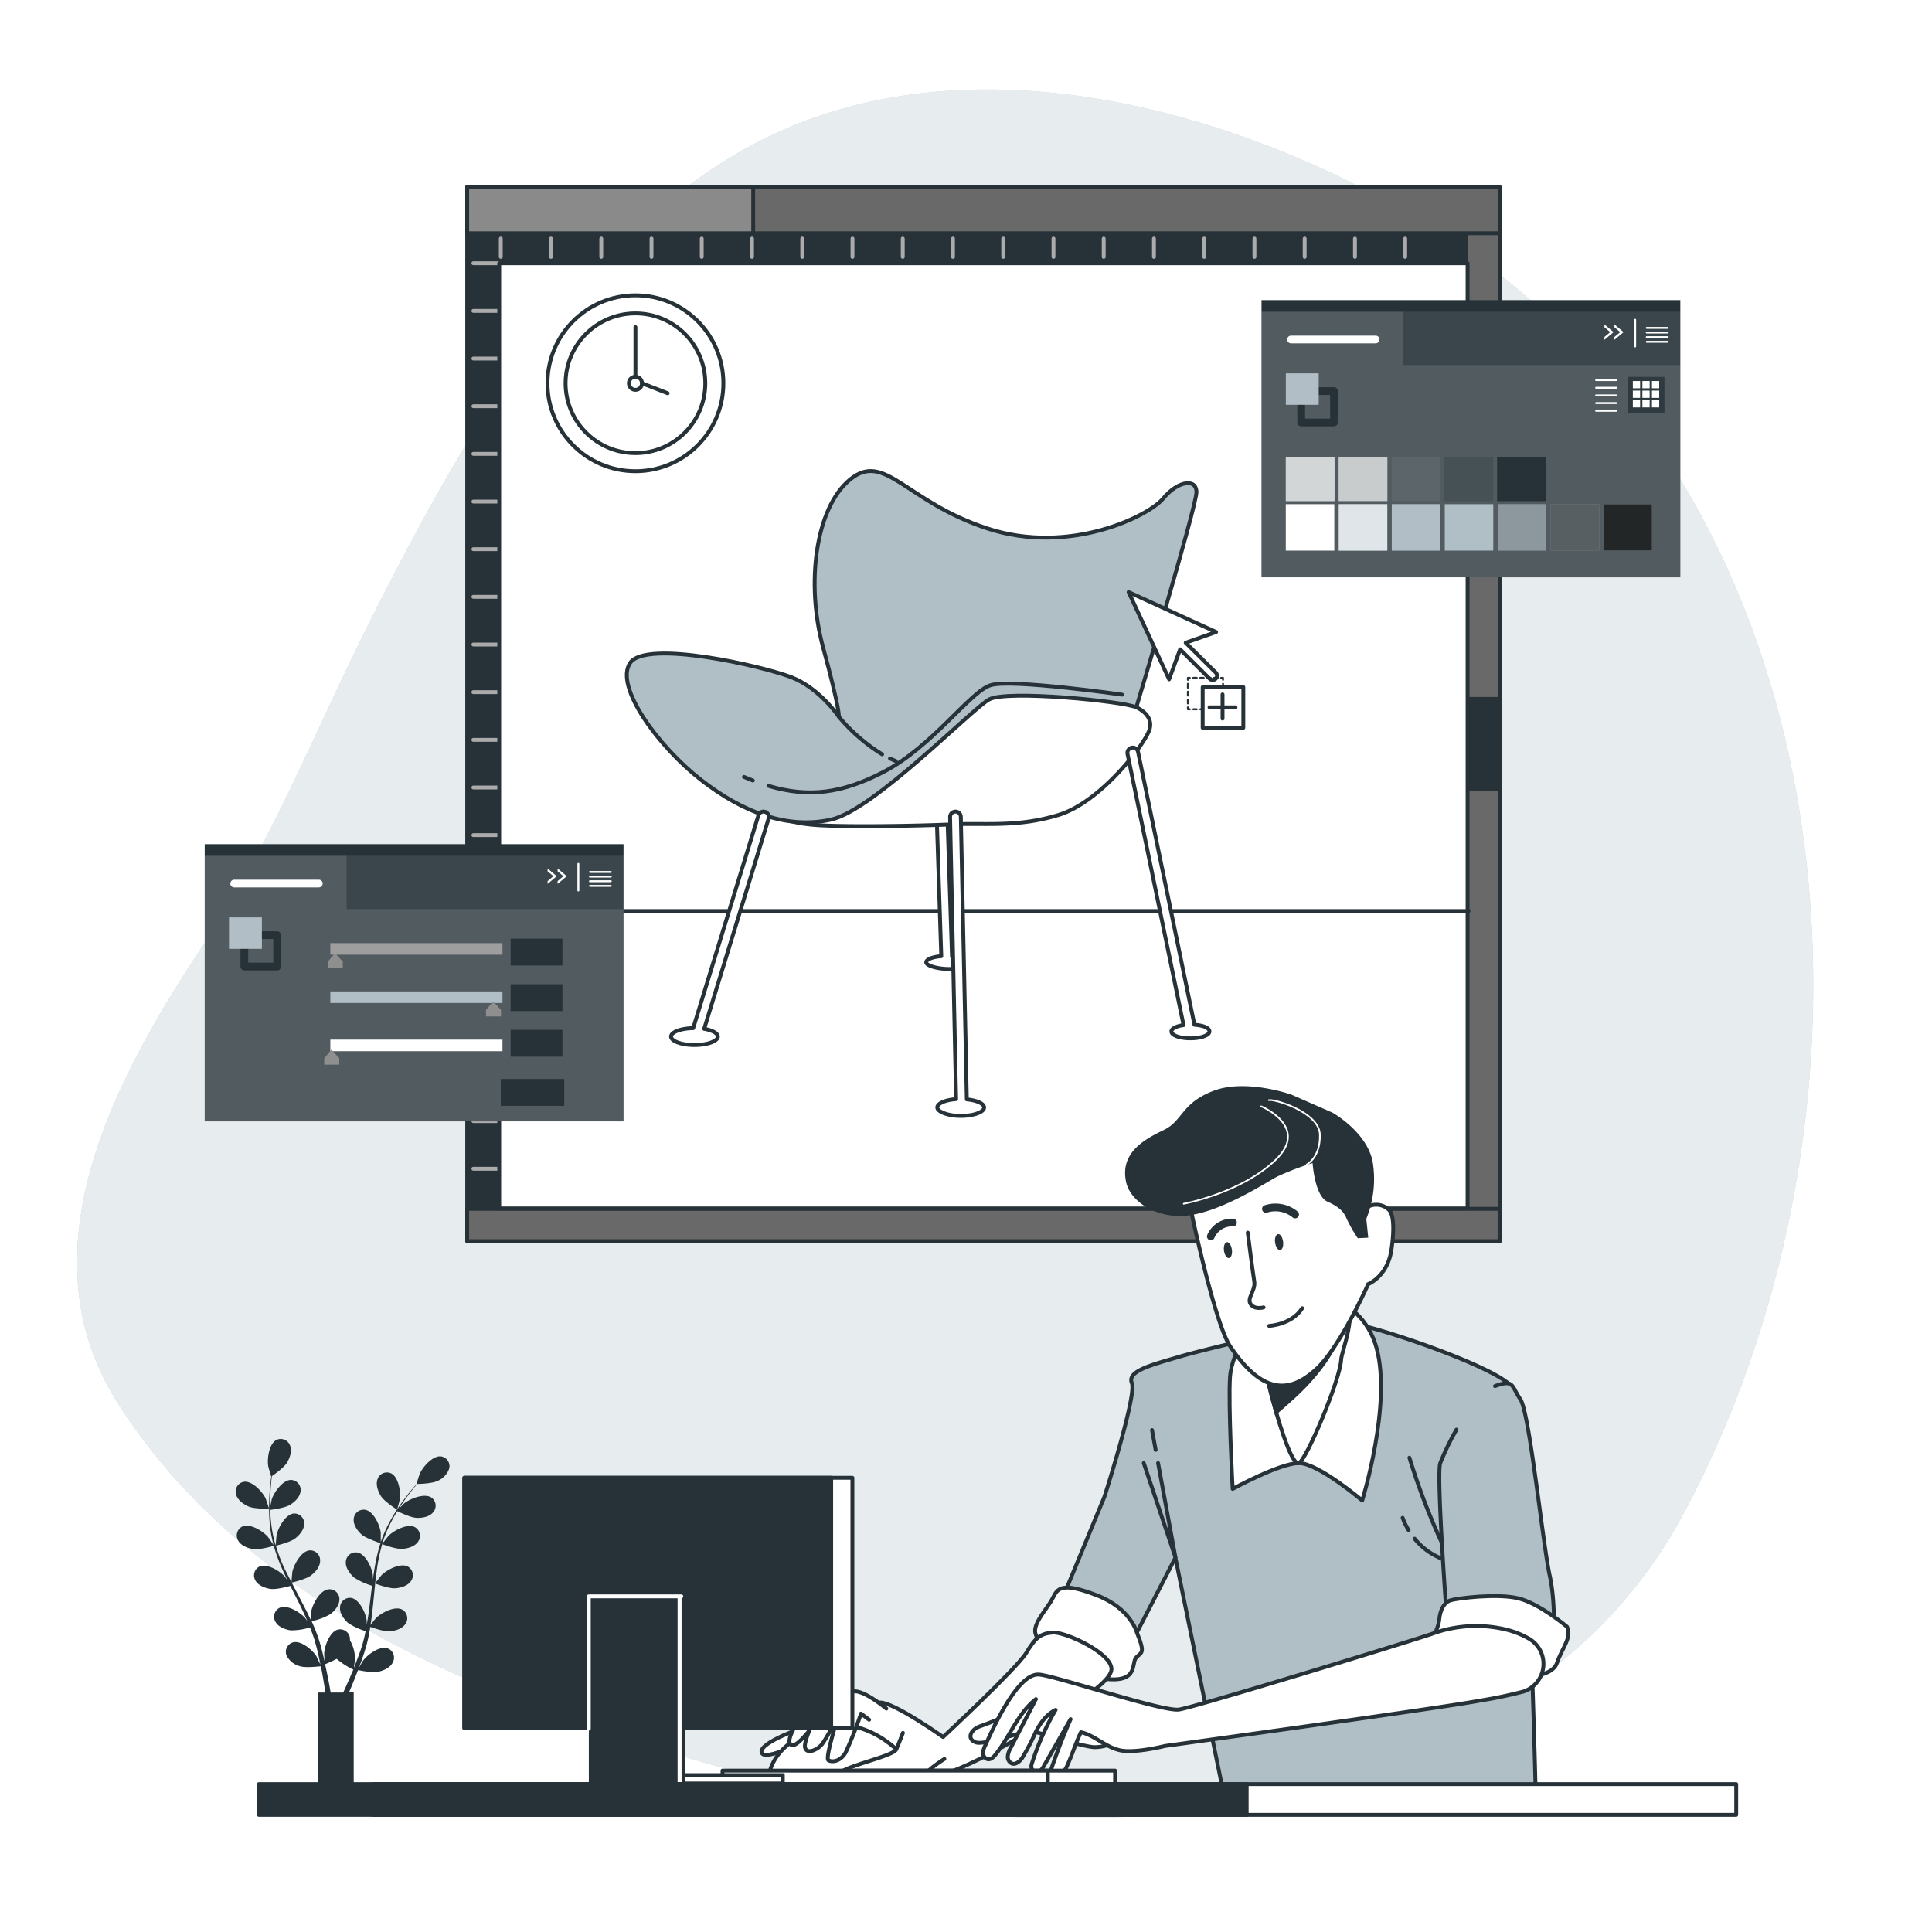 <svg class="animated" id="freepik_stories-add-color" xmlns="http://www.w3.org/2000/svg" xmlns:xlink="http://www.w3.org/1999/xlink" viewBox="0 0 500 500" version="1.1" xmlns:svgjs="http://svgjs.com/svgjs"><style>svg#freepik_stories-add-color:not(.animated) .animable {opacity: 0;}svg#freepik_stories-add-color.animated #freepik--background-simple--inject-158 {animation: 1s 1 forwards cubic-bezier(.36,-0.01,.5,1.38) zoomOut;animation-delay: 0s;}svg#freepik_stories-add-color.animated #freepik--Artboard--inject-158 {animation: 1s 1 forwards cubic-bezier(.36,-0.01,.5,1.38) fadeIn,6s Infinite  linear heartbeat;animation-delay: 0s,1s;}svg#freepik_stories-add-color.animated #freepik--tools-2--inject-158 {animation: 1s 1 forwards cubic-bezier(.36,-0.01,.5,1.38) fadeIn,1.5s Infinite  linear wind;animation-delay: 0s,1s;}svg#freepik_stories-add-color.animated #freepik--tools-1--inject-158 {animation: 1s 1 forwards cubic-bezier(.36,-0.01,.5,1.38) zoomOut,1.5s Infinite  linear wind;animation-delay: 0s,1s;}svg#freepik_stories-add-color.animated #freepik--Character--inject-158 {animation: 1s 1 forwards cubic-bezier(.36,-0.01,.5,1.38) slideRight,3s Infinite  linear floating;animation-delay: 0s,1s;}svg#freepik_stories-add-color.animated #freepik--Plant--inject-158 {animation: 1s 1 forwards cubic-bezier(.36,-0.01,.5,1.38) fadeIn;animation-delay: 0s;}svg#freepik_stories-add-color.animated #freepik--Device--inject-158 {animation: 1s 1 forwards cubic-bezier(.36,-0.01,.5,1.38) zoomOut,3s Infinite  linear floating;animation-delay: 0s,1s;}svg#freepik_stories-add-color.animated #freepik--Table--inject-158 {animation: 1s 1 forwards cubic-bezier(.36,-0.01,.5,1.38) slideLeft,3s Infinite  linear floating;animation-delay: 0s,1s;}            @keyframes zoomOut {                0% {                    opacity: 0;                    transform: scale(1.5);                }                100% {                    opacity: 1;                    transform: scale(1);                }            }                    @keyframes fadeIn {                0% {                    opacity: 0;                }                100% {                    opacity: 1;                }            }                    @keyframes heartbeat {                0% {                    transform: scale(1);                }                10% {                    transform: scale(1.1);                }                30% {                    transform: scale(1);                }                40% {                    transform: scale(1);                }                50% {                    transform: scale(1.1);                }                60% {                    transform: scale(1);                }                100% {                    transform: scale(1);                }            }                    @keyframes wind {                0% {                    transform: rotate( 0deg );                }                25% {                    transform: rotate( 1deg );                }                75% {                    transform: rotate( -1deg );                }            }                    @keyframes slideRight {                0% {                    opacity: 0;                    transform: translateX(30px);                }                100% {                    opacity: 1;                    transform: translateX(0);                }            }                    @keyframes floating {                0% {                    opacity: 1;                    transform: translateY(0px);                }                50% {                    transform: translateY(-10px);                }                100% {                    opacity: 1;                    transform: translateY(0px);                }            }                    @keyframes slideLeft {                0% {                    opacity: 0;                    transform: translateX(-30px);                }                100% {                    opacity: 1;                    transform: translateX(0);                }            }        </style><g id="freepik--background-simple--inject-158" class="animable" style="transform-origin: 244.603px 246.88px;"><path d="M397.7,434.79a124.26,124.26,0,0,0,38.24-43.52c57.16-107.09,44.25-265-65.83-332.73C319.23,27.24,246,7.43,191,39.57c-44.6,26.08-71.94,75.17-94.56,119.83C82.23,187.49,70.52,217.72,53,244,30.28,278.08,5.27,323.6,30.52,363.2c34.41,53.94,99.4,78.57,158.33,94.79,63.94,17.59,135.84,20.08,194.9-14.23Q390.92,439.59,397.7,434.79Z" style="fill: #B0BEC5; transform-origin: 244.603px 246.88px;" id="el3dylrzct6y7" class="animable"></path><g id="elysgaycjf7ha"><path d="M397.7,434.79a124.26,124.26,0,0,0,38.24-43.52c57.16-107.09,44.25-265-65.83-332.73C319.23,27.24,246,7.43,191,39.57c-44.6,26.08-71.94,75.17-94.56,119.83C82.23,187.49,70.52,217.72,53,244,30.28,278.08,5.27,323.6,30.52,363.2c34.41,53.94,99.4,78.57,158.33,94.79,63.94,17.59,135.84,20.08,194.9-14.23Q390.92,439.59,397.7,434.79Z" style="fill: rgb(255, 255, 255); opacity: 0.7; transform-origin: 244.603px 246.88px;" class="animable" id="elnc50dnn3iyp"></path></g></g><g id="freepik--Artboard--inject-158" class="animable" style="transform-origin: 254.505px 184.8px;"><rect x="120.91" y="48.39" width="267.18" height="272.82" style="fill: rgb(38, 50, 56); stroke: rgb(38, 50, 56); stroke-linecap: round; stroke-linejoin: round; transform-origin: 254.5px 184.8px;" id="ellkgw2usn0l8" class="animable"></rect><line x1="129.2" y1="68.12" x2="122.51" y2="68.12" style="fill: none; stroke: rgb(171, 171, 171); stroke-linecap: round; stroke-linejoin: round; transform-origin: 125.855px 68.12px;" id="el5czijt3ndu2" class="animable"></line><line x1="129.2" y1="80.46" x2="122.51" y2="80.46" style="fill: none; stroke: rgb(171, 171, 171); stroke-linecap: round; stroke-linejoin: round; transform-origin: 125.855px 80.46px;" id="elcden8u48tdo" class="animable"></line><line x1="129.2" y1="92.79" x2="122.51" y2="92.79" style="fill: none; stroke: rgb(171, 171, 171); stroke-linecap: round; stroke-linejoin: round; transform-origin: 125.855px 92.79px;" id="elkwsd72fvnno" class="animable"></line><line x1="129.2" y1="105.13" x2="122.51" y2="105.13" style="fill: none; stroke: rgb(171, 171, 171); stroke-linecap: round; stroke-linejoin: round; transform-origin: 125.855px 105.13px;" id="eltdwz3t5ok7e" class="animable"></line><line x1="129.2" y1="117.46" x2="122.51" y2="117.46" style="fill: none; stroke: rgb(171, 171, 171); stroke-linecap: round; stroke-linejoin: round; transform-origin: 125.855px 117.46px;" id="el2b1r9dp8a9s" class="animable"></line><line x1="129.2" y1="129.8" x2="122.51" y2="129.8" style="fill: none; stroke: rgb(171, 171, 171); stroke-linecap: round; stroke-linejoin: round; transform-origin: 125.855px 129.8px;" id="elgxgy84306i" class="animable"></line><line x1="129.2" y1="142.13" x2="122.51" y2="142.13" style="fill: none; stroke: rgb(171, 171, 171); stroke-linecap: round; stroke-linejoin: round; transform-origin: 125.855px 142.13px;" id="el4n107fm3nh2" class="animable"></line><line x1="129.2" y1="154.46" x2="122.51" y2="154.46" style="fill: none; stroke: rgb(171, 171, 171); stroke-linecap: round; stroke-linejoin: round; transform-origin: 125.855px 154.46px;" id="elmu02c7ps5r" class="animable"></line><line x1="129.2" y1="166.8" x2="122.51" y2="166.8" style="fill: none; stroke: rgb(171, 171, 171); stroke-linecap: round; stroke-linejoin: round; transform-origin: 125.855px 166.8px;" id="elvwwo9kwi78k" class="animable"></line><line x1="129.2" y1="179.13" x2="122.51" y2="179.13" style="fill: none; stroke: rgb(171, 171, 171); stroke-linecap: round; stroke-linejoin: round; transform-origin: 125.855px 179.13px;" id="ele6r37juf9ns" class="animable"></line><line x1="129.2" y1="191.47" x2="122.51" y2="191.47" style="fill: none; stroke: rgb(171, 171, 171); stroke-linecap: round; stroke-linejoin: round; transform-origin: 125.855px 191.47px;" id="elajbimf84v0f" class="animable"></line><line x1="129.2" y1="203.8" x2="122.51" y2="203.8" style="fill: none; stroke: rgb(171, 171, 171); stroke-linecap: round; stroke-linejoin: round; transform-origin: 125.855px 203.8px;" id="elsj4jyinhhrn" class="animable"></line><line x1="129.2" y1="216.13" x2="122.51" y2="216.13" style="fill: none; stroke: rgb(171, 171, 171); stroke-linecap: round; stroke-linejoin: round; transform-origin: 125.855px 216.13px;" id="elkp1qo8lfcth" class="animable"></line><line x1="129.2" y1="228.47" x2="122.51" y2="228.47" style="fill: none; stroke: rgb(171, 171, 171); stroke-linecap: round; stroke-linejoin: round; transform-origin: 125.855px 228.47px;" id="el0253sttukdkr" class="animable"></line><line x1="129.2" y1="240.8" x2="122.51" y2="240.8" style="fill: none; stroke: rgb(171, 171, 171); stroke-linecap: round; stroke-linejoin: round; transform-origin: 125.855px 240.8px;" id="elu91gqgopvmg" class="animable"></line><line x1="129.2" y1="253.14" x2="122.51" y2="253.14" style="fill: none; stroke: rgb(171, 171, 171); stroke-linecap: round; stroke-linejoin: round; transform-origin: 125.855px 253.14px;" id="elyyb658ex13" class="animable"></line><line x1="129.2" y1="265.47" x2="122.51" y2="265.47" style="fill: none; stroke: rgb(171, 171, 171); stroke-linecap: round; stroke-linejoin: round; transform-origin: 125.855px 265.47px;" id="elgc44c2i52w" class="animable"></line><line x1="129.2" y1="277.81" x2="122.51" y2="277.81" style="fill: none; stroke: rgb(171, 171, 171); stroke-linecap: round; stroke-linejoin: round; transform-origin: 125.855px 277.81px;" id="ele9r5cntd44a" class="animable"></line><line x1="129.2" y1="290.14" x2="122.51" y2="290.14" style="fill: none; stroke: rgb(171, 171, 171); stroke-linecap: round; stroke-linejoin: round; transform-origin: 125.855px 290.14px;" id="elaefizi1o3y" class="animable"></line><line x1="129.2" y1="302.47" x2="122.51" y2="302.47" style="fill: none; stroke: rgb(171, 171, 171); stroke-linecap: round; stroke-linejoin: round; transform-origin: 125.855px 302.47px;" id="el6sfewrgierm" class="animable"></line><line x1="129.6" y1="66.48" x2="129.6" y2="61.75" style="fill: none; stroke: rgb(171, 171, 171); stroke-linecap: round; stroke-linejoin: round; transform-origin: 129.6px 64.115px;" id="ellxaepba4noo" class="animable"></line><line x1="142.6" y1="66.48" x2="142.6" y2="61.75" style="fill: none; stroke: rgb(171, 171, 171); stroke-linecap: round; stroke-linejoin: round; transform-origin: 142.6px 64.115px;" id="eljplw32emygk" class="animable"></line><line x1="155.61" y1="66.48" x2="155.61" y2="61.75" style="fill: none; stroke: rgb(171, 171, 171); stroke-linecap: round; stroke-linejoin: round; transform-origin: 155.61px 64.115px;" id="eloyvy24nj9t" class="animable"></line><line x1="168.61" y1="66.48" x2="168.61" y2="61.75" style="fill: none; stroke: rgb(171, 171, 171); stroke-linecap: round; stroke-linejoin: round; transform-origin: 168.61px 64.115px;" id="elbca5okw53ie" class="animable"></line><line x1="181.61" y1="66.48" x2="181.61" y2="61.75" style="fill: none; stroke: rgb(171, 171, 171); stroke-linecap: round; stroke-linejoin: round; transform-origin: 181.61px 64.115px;" id="el2yoeboqxkhs" class="animable"></line><line x1="194.62" y1="66.48" x2="194.62" y2="61.75" style="fill: none; stroke: rgb(171, 171, 171); stroke-linecap: round; stroke-linejoin: round; transform-origin: 194.62px 64.115px;" id="elqn7upl5syl" class="animable"></line><line x1="207.62" y1="66.48" x2="207.62" y2="61.75" style="fill: none; stroke: rgb(171, 171, 171); stroke-linecap: round; stroke-linejoin: round; transform-origin: 207.62px 64.115px;" id="elwuvkp2k7af" class="animable"></line><line x1="220.62" y1="66.48" x2="220.62" y2="61.75" style="fill: none; stroke: rgb(171, 171, 171); stroke-linecap: round; stroke-linejoin: round; transform-origin: 220.62px 64.115px;" id="eloc7tzji2e2" class="animable"></line><line x1="233.63" y1="66.48" x2="233.63" y2="61.75" style="fill: none; stroke: rgb(171, 171, 171); stroke-linecap: round; stroke-linejoin: round; transform-origin: 233.63px 64.115px;" id="el0t2bc22zduz" class="animable"></line><line x1="246.63" y1="66.48" x2="246.63" y2="61.75" style="fill: none; stroke: rgb(171, 171, 171); stroke-linecap: round; stroke-linejoin: round; transform-origin: 246.63px 64.115px;" id="elm3lcze9t0fh" class="animable"></line><line x1="259.63" y1="66.48" x2="259.63" y2="61.75" style="fill: none; stroke: rgb(171, 171, 171); stroke-linecap: round; stroke-linejoin: round; transform-origin: 259.63px 64.115px;" id="el3nguo6layvj" class="animable"></line><line x1="272.64" y1="66.48" x2="272.64" y2="61.75" style="fill: none; stroke: rgb(171, 171, 171); stroke-linecap: round; stroke-linejoin: round; transform-origin: 272.64px 64.115px;" id="elgk0tm1an3om" class="animable"></line><line x1="285.64" y1="66.48" x2="285.64" y2="61.75" style="fill: none; stroke: rgb(171, 171, 171); stroke-linecap: round; stroke-linejoin: round; transform-origin: 285.64px 64.115px;" id="elupwyov33emr" class="animable"></line><line x1="298.64" y1="66.48" x2="298.64" y2="61.75" style="fill: none; stroke: rgb(171, 171, 171); stroke-linecap: round; stroke-linejoin: round; transform-origin: 298.64px 64.115px;" id="elh316s1isb8" class="animable"></line><line x1="311.65" y1="66.48" x2="311.65" y2="61.75" style="fill: none; stroke: rgb(171, 171, 171); stroke-linecap: round; stroke-linejoin: round; transform-origin: 311.65px 64.115px;" id="elesqfgxx90r" class="animable"></line><line x1="324.65" y1="66.48" x2="324.65" y2="61.75" style="fill: none; stroke: rgb(171, 171, 171); stroke-linecap: round; stroke-linejoin: round; transform-origin: 324.65px 64.115px;" id="elw1v0mewxll" class="animable"></line><line x1="337.65" y1="66.48" x2="337.65" y2="61.75" style="fill: none; stroke: rgb(171, 171, 171); stroke-linecap: round; stroke-linejoin: round; transform-origin: 337.65px 64.115px;" id="el8e7z3ra6mac" class="animable"></line><line x1="350.66" y1="66.48" x2="350.66" y2="61.75" style="fill: none; stroke: rgb(171, 171, 171); stroke-linecap: round; stroke-linejoin: round; transform-origin: 350.66px 64.115px;" id="elj9153500p8j" class="animable"></line><line x1="363.66" y1="66.48" x2="363.66" y2="61.75" style="fill: none; stroke: rgb(171, 171, 171); stroke-linecap: round; stroke-linejoin: round; transform-origin: 363.66px 64.115px;" id="elg8o4s234fkk" class="animable"></line><rect x="379.38" y="48.39" width="8.72" height="272.82" style="fill: rgb(105, 105, 105); stroke: rgb(38, 50, 56); stroke-linecap: round; stroke-linejoin: round; transform-origin: 383.74px 184.8px;" id="elk3pw67vgclj" class="animable"></rect><rect x="379.38" y="180.87" width="8.72" height="23.43" style="fill: rgb(38, 50, 56); stroke: rgb(38, 50, 56); stroke-linecap: round; stroke-linejoin: round; transform-origin: 383.74px 192.585px;" id="el1kfw3etbv0l" class="animable"></rect><rect x="120.91" y="312.85" width="267.18" height="8.36" style="fill: rgb(105, 105, 105); stroke: rgb(38, 50, 56); stroke-linecap: round; stroke-linejoin: round; transform-origin: 254.5px 317.03px;" id="el799k8pco2fq" class="animable"></rect><rect x="129.2" y="68.12" width="250.61" height="244.62" style="fill: rgb(255, 255, 255); stroke: rgb(38, 50, 56); stroke-linecap: round; stroke-linejoin: round; transform-origin: 254.505px 190.43px;" id="el5pz9aqubgo" class="animable"></rect><line x1="128.97" y1="235.78" x2="380.05" y2="235.78" style="fill: rgb(255, 255, 255); stroke: rgb(38, 50, 56); stroke-linecap: round; stroke-linejoin: round; transform-origin: 254.51px 235.78px;" id="elyzxogm5ysxg" class="animable"></line><rect x="120.91" y="48.39" width="267.18" height="11.98" style="fill: rgb(105, 105, 105); stroke: rgb(38, 50, 56); stroke-linecap: round; stroke-linejoin: round; transform-origin: 254.5px 54.38px;" id="eloblil04bi3p" class="animable"></rect><rect x="120.91" y="48.39" width="74.02" height="11.98" style="fill: rgb(138, 138, 138); stroke: rgb(38, 50, 56); stroke-linecap: round; stroke-linejoin: round; transform-origin: 157.92px 54.38px;" id="el2jn0emn21m3" class="animable"></rect><path d="M249.15,249.14c-.14-.67-1.14-1.28-2.77-1.55l-1.13-34.4a1.39,1.39,0,0,0-2.77.09l1.12,34.19c-2.21.14-4.07.86-3.88,1.67C240.09,250.76,249.71,251.82,249.15,249.14Z" style="fill: rgb(255, 255, 255); stroke: rgb(38, 50, 56); stroke-linecap: round; stroke-linejoin: round; transform-origin: 244.44px 231.365px;" id="elphwexhmmwp" class="animable"></path><path d="M294.08,183.05s4.91,2,3.27,6.14-12.69,18.42-23.34,21.7-19.24,2.05-27.43,2.45-31.11.82-37.25,0a32.26,32.26,0,0,1-9.42-2.45s8.19,3.68,22.93-11.88S240,169.54,262.55,170,294.08,183.05,294.08,183.05Z" style="fill: rgb(255, 255, 255); stroke: rgb(38, 50, 56); stroke-linecap: round; stroke-linejoin: round; transform-origin: 248.798px 191.9px;" id="elseg080sxpyb" class="animable"></path><path d="M217.1,185.5s-4.91-7.37-12.28-10.23-37.67-9.83-41.76-3.69,7.37,21.7,18.42,30.3,22.52,12.69,33.58,10.24S251.5,183.46,256,181s34.39.41,38.08,2.05c0,0,15.56-52,15.56-55.69s-4.92-2.86-8.6,1.64-24.16,14.74-45.45,7.78S229,116.72,220,124.09s-11.46,27-7,43.4S217.1,185.5,217.1,185.5Z" style="fill: #B0BEC5; stroke: rgb(38, 50, 56); stroke-linecap: round; stroke-linejoin: round; transform-origin: 235.926px 167.365px;" id="el6csfhpvpyus" class="animable"></path><path d="M194.84,202c-.75-.29-1.52-.6-2.3-.93" style="fill: none; stroke: rgb(38, 50, 56); stroke-linecap: round; stroke-linejoin: round; transform-origin: 193.69px 201.535px;" id="elh7kv6infozi" class="animable"></path><path d="M290.39,179.77s-28.66-4.09-34-2.45-15.15,16-27.84,22.51c-10.6,5.47-19.2,6.66-29.62,3.57" style="fill: none; stroke: rgb(38, 50, 56); stroke-linecap: round; stroke-linejoin: round; transform-origin: 244.66px 191.003px;" id="elizjpq1yotdg" class="animable"></path><path d="M230.33,196.3c.5.24,1,.46,1.51.67" style="fill: none; stroke: rgb(38, 50, 56); stroke-linecap: round; stroke-linejoin: round; transform-origin: 231.085px 196.635px;" id="el9yfj9xx4h3e" class="animable"></path><path d="M217.1,185.5a46.52,46.52,0,0,0,11.19,9.71" style="fill: none; stroke: rgb(38, 50, 56); stroke-linecap: round; stroke-linejoin: round; transform-origin: 222.695px 190.355px;" id="elzd3p6ci0g2" class="animable"></path><path d="M198,210.1a1.39,1.39,0,0,0-1.73.92l-16.87,55.06c-3.19.06-5.73,1-5.73,2.18s2.71,2.19,6.05,2.19,6.06-1,6.06-2.19c0-.88-1.45-1.64-3.54-2l16.68-54.44A1.39,1.39,0,0,0,198,210.1Z" style="fill: rgb(255, 255, 255); stroke: rgb(38, 50, 56); stroke-linecap: round; stroke-linejoin: round; transform-origin: 186.323px 240.245px;" id="el36jskof6xmy" class="animable"></path><path d="M250.21,284.52l-1.55-73.12a1.37,1.37,0,0,0-1.42-1.36,1.39,1.39,0,0,0-1.36,1.42l1.56,73c-2.78.2-4.87,1.09-4.87,2.15s2.71,2.19,6.06,2.19,6.06-1,6.06-2.19C254.69,285.62,252.79,284.77,250.21,284.52Z" style="fill: rgb(255, 255, 255); stroke: rgb(38, 50, 56); stroke-linecap: round; stroke-linejoin: round; transform-origin: 248.63px 249.42px;" id="elqz9wlrhn34" class="animable"></path><path d="M309.12,265.2l-14.61-70.68a1.39,1.39,0,0,0-2.72.56l14.51,70.21c-1.84.25-3.14.89-3.14,1.65,0,1,2.2,1.78,4.92,1.78s4.92-.8,4.92-1.78S311.34,265.37,309.12,265.2Z" style="fill: rgb(255, 255, 255); stroke: rgb(38, 50, 56); stroke-linecap: round; stroke-linejoin: round; transform-origin: 302.386px 231.096px;" id="elhxgmgg9tqp7" class="animable"></path><path d="M314.72,163.56l-22.64-10.33,10.48,22.57,2.85-7.75,7.64,7.6a1.12,1.12,0,0,0,1.58-1.59l-7.77-7.72Z" style="fill: rgb(255, 255, 255); stroke: rgb(38, 50, 56); stroke-linecap: round; stroke-linejoin: round; transform-origin: 303.52px 164.603px;" id="elcodzmxf3p6j" class="animable"></path><polyline points="316.51 183.06 316.51 183.56 316.01 183.56" style="fill: none; stroke: rgb(38, 50, 56); stroke-linecap: round; stroke-linejoin: round; stroke-width: 0.5px; transform-origin: 316.26px 183.31px;" id="eluwyxnqfzwun" class="animable"></polyline><line x1="315.11" y1="183.56" x2="308.37" y2="183.56" style="fill: none; stroke: rgb(38, 50, 56); stroke-linecap: round; stroke-linejoin: round; stroke-width: 0.5px; stroke-dasharray: 0.898, 0.898; transform-origin: 311.74px 183.56px;" id="elbpn033sbhr5" class="animable"></line><polyline points="307.92 183.56 307.42 183.56 307.42 183.06" style="fill: none; stroke: rgb(38, 50, 56); stroke-linecap: round; stroke-linejoin: round; stroke-width: 0.5px; transform-origin: 307.67px 183.31px;" id="eldp8ryysesy7" class="animable"></polyline><line x1="307.42" y1="182.05" x2="307.42" y2="176.44" style="fill: none; stroke: rgb(38, 50, 56); stroke-linecap: round; stroke-linejoin: round; stroke-width: 0.5px; stroke-dasharray: 1.018, 1.018; transform-origin: 307.42px 179.245px;" id="elrcdmhcal9fn" class="animable"></line><polyline points="307.42 175.94 307.42 175.44 307.92 175.44" style="fill: none; stroke: rgb(38, 50, 56); stroke-linecap: round; stroke-linejoin: round; stroke-width: 0.5px; transform-origin: 307.67px 175.69px;" id="elh0m2n771eio" class="animable"></polyline><line x1="308.82" y1="175.43" x2="315.56" y2="175.43" style="fill: none; stroke: rgb(38, 50, 56); stroke-linecap: round; stroke-linejoin: round; stroke-width: 0.5px; stroke-dasharray: 0.898, 0.898; transform-origin: 312.19px 175.43px;" id="elii0i6c9t1sb" class="animable"></line><polyline points="316.01 175.44 316.51 175.44 316.51 175.94" style="fill: none; stroke: rgb(38, 50, 56); stroke-linecap: round; stroke-linejoin: round; stroke-width: 0.5px; transform-origin: 316.26px 175.69px;" id="elyfalq17f37" class="animable"></polyline><line x1="316.51" y1="176.95" x2="316.51" y2="182.55" style="fill: none; stroke: rgb(38, 50, 56); stroke-linecap: round; stroke-linejoin: round; stroke-width: 0.5px; stroke-dasharray: 1.018, 1.018; transform-origin: 316.51px 179.75px;" id="eld1hbad81wc4" class="animable"></line><rect x="311.25" y="177.83" width="10.52" height="10.52" style="fill: rgb(255, 255, 255); stroke: rgb(38, 50, 56); stroke-linecap: round; stroke-linejoin: round; transform-origin: 316.51px 183.09px;" id="el8ropd4uwsgf" class="animable"></rect><line x1="316.39" y1="179.71" x2="316.39" y2="185.97" style="fill: none; stroke: rgb(38, 50, 56); stroke-linecap: round; stroke-linejoin: round; transform-origin: 316.39px 182.84px;" id="eljmn7hd1io3" class="animable"></line><line x1="313.03" y1="183.06" x2="319.74" y2="183.06" style="fill: none; stroke: rgb(38, 50, 56); stroke-linecap: round; stroke-linejoin: round; transform-origin: 316.385px 183.06px;" id="elipvxhrfvxo8" class="animable"></line><circle cx="164.45" cy="99.19" r="22.76" style="fill: rgb(255, 255, 255); stroke: rgb(38, 50, 56); stroke-linecap: round; stroke-linejoin: round; transform-origin: 164.45px 99.19px;" id="elxk1heimdn0s" class="animable"></circle><circle cx="164.45" cy="99.19" r="18.08" style="fill: rgb(255, 255, 255); stroke: rgb(38, 50, 56); stroke-linecap: round; stroke-linejoin: round; transform-origin: 164.45px 99.19px;" id="el6cwwnya5l3c" class="animable"></circle><circle cx="164.45" cy="99.19" r="1.7" style="fill: rgb(255, 255, 255); stroke: rgb(38, 50, 56); stroke-linecap: round; stroke-linejoin: round; transform-origin: 164.45px 99.19px;" id="elq873ursepal" class="animable"></circle><line x1="166.15" y1="99.19" x2="172.78" y2="101.77" style="fill: none; stroke: rgb(38, 50, 56); stroke-linecap: round; stroke-linejoin: round; transform-origin: 169.465px 100.48px;" id="elde2pf3utxzn" class="animable"></line><line x1="164.45" y1="97.49" x2="164.45" y2="84.66" style="fill: none; stroke: rgb(38, 50, 56); stroke-linecap: round; stroke-linejoin: round; transform-origin: 164.45px 91.075px;" id="elcu78ymt4qr" class="animable"></line></g><g id="freepik--tools-2--inject-158" class="animable animator-active" style="transform-origin: 380.68px 113.54px;"><rect x="326.48" y="77.67" width="108.39" height="71.74" style="fill: rgb(38, 50, 56); transform-origin: 380.675px 113.54px;" id="elr32gn05oqsl" class="animable"></rect><g id="elnejhexdl3"><rect x="363.21" y="80.66" width="71.67" height="13.79" style="fill: rgb(255, 255, 255); opacity: 0.1; transform-origin: 399.045px 87.555px;" class="animable" id="elyjcntj26a9j"></rect></g><g id="elke11cchtxf"><polygon points="363.21 94.46 363.21 80.67 326.48 80.67 326.48 149.41 434.88 149.41 434.88 94.46 363.21 94.46" style="fill: rgb(255, 255, 255); opacity: 0.2; transform-origin: 380.68px 115.04px;" class="animable" id="elkwmqao5yvzc"></polygon></g><line x1="413.07" y1="98.36" x2="418.28" y2="98.36" style="fill: none; stroke: rgb(255, 255, 255); stroke-linecap: round; stroke-linejoin: round; stroke-width: 0.5px; transform-origin: 415.675px 98.36px;" id="elool0zkplc1n" class="animable"></line><line x1="413.07" y1="100.35" x2="418.28" y2="100.35" style="fill: none; stroke: rgb(255, 255, 255); stroke-linecap: round; stroke-linejoin: round; stroke-width: 0.5px; transform-origin: 415.675px 100.35px;" id="eljcqol7nutfb" class="animable"></line><line x1="413.07" y1="102.33" x2="418.28" y2="102.33" style="fill: none; stroke: rgb(255, 255, 255); stroke-linecap: round; stroke-linejoin: round; stroke-width: 0.5px; transform-origin: 415.675px 102.33px;" id="elceqopnzi1qt" class="animable"></line><line x1="413.07" y1="104.32" x2="418.28" y2="104.32" style="fill: none; stroke: rgb(255, 255, 255); stroke-linecap: round; stroke-linejoin: round; stroke-width: 0.5px; transform-origin: 415.675px 104.32px;" id="elxznco0lja1" class="animable"></line><line x1="413.07" y1="106.31" x2="418.28" y2="106.31" style="fill: none; stroke: rgb(255, 255, 255); stroke-linecap: round; stroke-linejoin: round; stroke-width: 0.5px; transform-origin: 415.675px 106.31px;" id="elzyoujwhcr4" class="animable"></line><g id="eloa4990ogl2o"><rect x="421.32" y="97.54" width="9.44" height="9.44" style="fill: rgb(38, 50, 56); opacity: 0.8; transform-origin: 426.04px 102.26px;" class="animable" id="elw9vh8y24r9"></rect></g><rect x="422.58" y="98.61" width="1.88" height="1.88" style="fill: rgb(255, 255, 255); transform-origin: 423.52px 99.55px;" id="el9ryx3oe6dhf" class="animable"></rect><rect x="425.05" y="98.61" width="1.88" height="1.88" style="fill: rgb(255, 255, 255); transform-origin: 425.99px 99.55px;" id="eln1ehtio4uhd" class="animable"></rect><rect x="427.52" y="98.61" width="1.88" height="1.88" style="fill: rgb(255, 255, 255); transform-origin: 428.46px 99.55px;" id="elx2uei28tbp" class="animable"></rect><rect x="422.58" y="101.09" width="1.88" height="1.88" style="fill: rgb(255, 255, 255); transform-origin: 423.52px 102.03px;" id="el4p2b0alh3bs" class="animable"></rect><rect x="425.05" y="101.09" width="1.88" height="1.88" style="fill: rgb(255, 255, 255); transform-origin: 425.99px 102.03px;" id="ela25ohjbc89" class="animable"></rect><rect x="427.52" y="101.09" width="1.88" height="1.88" style="fill: rgb(255, 255, 255); transform-origin: 428.46px 102.03px;" id="elbgdp8cgsf99" class="animable"></rect><rect x="422.58" y="103.56" width="1.88" height="1.88" style="fill: rgb(255, 255, 255); transform-origin: 423.52px 104.5px;" id="elc476gemula6" class="animable"></rect><rect x="425.05" y="103.56" width="1.88" height="1.88" style="fill: rgb(255, 255, 255); transform-origin: 425.99px 104.5px;" id="el4lmp4yun689" class="animable"></rect><rect x="427.52" y="103.56" width="1.88" height="1.88" style="fill: rgb(255, 255, 255); transform-origin: 428.46px 104.5px;" id="el8zu10ja2rv" class="animable"></rect><rect x="387.45" y="118.35" width="12.65" height="11.35" style="fill: rgb(38, 50, 56); transform-origin: 393.775px 124.025px;" id="el6vbpcxpn3om" class="animable"></rect><rect x="346.42" y="118.35" width="12.65" height="11.35" style="fill: rgb(38, 50, 56); transform-origin: 352.745px 124.025px;" id="el73zg880flx9" class="animable"></rect><g id="elzg2dgkrrf4"><rect x="346.42" y="118.35" width="12.65" height="11.35" style="fill: rgb(255, 255, 255); opacity: 0.75; transform-origin: 352.745px 124.025px;" class="animable" id="elg9h2ltrsltv"></rect></g><g id="el5wo78wzzwq"><rect x="332.75" y="118.35" width="12.64" height="11.35" style="fill: rgb(255, 255, 255); opacity: 0.75; transform-origin: 339.07px 124.025px;" class="animable" id="elbojbgpuv98t"></rect></g><rect x="373.78" y="118.35" width="12.65" height="11.35" style="fill: rgb(38, 50, 56); transform-origin: 380.105px 124.025px;" id="elnqgx3oaok1r" class="animable"></rect><g id="elp99ry2s7gdr"><rect x="373.78" y="118.35" width="12.65" height="11.35" style="fill: rgb(255, 255, 255); opacity: 0.15; transform-origin: 380.105px 124.025px;" class="animable" id="eledt8r8btcra"></rect></g><rect x="360.1" y="118.35" width="12.64" height="11.35" style="fill: rgb(38, 50, 56); transform-origin: 366.42px 124.025px;" id="elgedy2n3fzk7" class="animable"></rect><g id="eliqe5fivnc9"><rect x="360.1" y="118.35" width="12.64" height="11.35" style="fill: rgb(255, 255, 255); opacity: 0.25; transform-origin: 366.42px 124.025px;" class="animable" id="el7tpfzbjdnlw"></rect></g><rect x="401.33" y="130.48" width="12.56" height="12.02" style="fill: #B0BEC5; transform-origin: 407.61px 136.49px;" id="el2225us0zwzs" class="animable"></rect><g style="clip-path: url(&quot;#freepik--clip-path--inject-158&quot;); transform-origin: 407.61px 136.49px;" id="el2obx4ncbsn4" class="animable"><g id="elbghlt1vle9t"><rect x="401.33" y="130.48" width="12.56" height="12.02" style="opacity: 0.5; transform-origin: 407.61px 136.49px;" class="animable" id="elc37udg38f9"></rect></g></g><rect x="387.61" y="130.48" width="12.56" height="12.02" style="fill: #B0BEC5; transform-origin: 393.89px 136.49px;" id="elk0zu9bukfnb" class="animable"></rect><g id="elmpulruougdn"><rect x="387.61" y="130.48" width="12.56" height="12.02" style="opacity: 0.2; transform-origin: 393.89px 136.49px;" class="animable" id="el8ifzetwxkyr"></rect></g><rect x="373.9" y="130.48" width="12.56" height="12.02" style="fill: #B0BEC5; transform-origin: 380.18px 136.49px;" id="elezy5b8p5jlv" class="animable"></rect><rect x="360.19" y="130.48" width="12.56" height="12.02" style="fill: #B0BEC5; transform-origin: 366.47px 136.49px;" id="elw2beqg4lkp" class="animable"></rect><g id="elpeharmob2ho"><rect x="360.19" y="130.48" width="12.56" height="12.02" style="fill: #B0BEC5; opacity: 0.3; transform-origin: 366.47px 136.49px;" class="animable" id="elfq64lbkso5"></rect></g><rect x="346.47" y="130.48" width="12.56" height="12.02" style="fill: #B0BEC5; transform-origin: 352.75px 136.49px;" id="ele9ijgm4p3w6" class="animable"></rect><g id="el939dh9buozf"><rect x="346.47" y="130.48" width="12.56" height="12.02" style="fill: rgb(255, 255, 255); opacity: 0.6; transform-origin: 352.75px 136.49px;" class="animable" id="el6suedfxe0wf"></rect></g><rect x="332.76" y="130.48" width="12.56" height="12.02" style="fill: rgb(255, 255, 255); transform-origin: 339.04px 136.49px;" id="eldmbnko173hf" class="animable"></rect><rect x="414.98" y="130.48" width="12.56" height="12.02" style="fill: #B0BEC5; transform-origin: 421.26px 136.49px;" id="el641q9bs2mgp" class="animable"></rect><g id="eld3uc4g2k7u"><rect x="414.98" y="130.48" width="12.56" height="12.02" style="opacity: 0.8; transform-origin: 421.26px 136.49px;" class="animable" id="el5vjlwvl99ok"></rect></g><rect x="336.74" y="101.21" width="8.49" height="8.12" style="fill: none; stroke: rgb(38, 50, 56); stroke-linecap: round; stroke-linejoin: round; stroke-width: 2px; transform-origin: 340.985px 105.27px;" id="elp2y1ewzwjaq" class="animable"></rect><rect x="332.78" y="96.63" width="8.49" height="8.12" style="fill: #B0BEC5; transform-origin: 337.025px 100.69px;" id="ela53ytmbph1" class="animable"></rect><g id="elzvlyzk1y38e"><rect x="332.78" y="96.63" width="8.49" height="8.12" style="fill: #B0BEC5; opacity: 0.3; transform-origin: 337.025px 100.69px;" class="animable" id="elsloxp1rmk6d"></rect></g><line x1="334.12" y1="87.86" x2="356.01" y2="87.86" style="fill: none; stroke: rgb(255, 255, 255); stroke-linecap: round; stroke-linejoin: round; stroke-width: 2px; transform-origin: 345.065px 87.86px;" id="elcc56e5e64g" class="animable"></line><polygon points="415.22 83.96 415.22 84.69 416.73 85.96 415.22 87.22 415.22 87.95 417.59 85.96 415.22 83.96" style="fill: rgb(255, 255, 255); transform-origin: 416.405px 85.955px;" id="elwky9755d3hm" class="animable"></polygon><polygon points="417.81 83.96 417.81 84.69 419.32 85.96 417.81 87.22 417.81 87.95 420.18 85.96 417.81 83.96" style="fill: rgb(255, 255, 255); transform-origin: 418.995px 85.955px;" id="el9cgplwwnkur" class="animable"></polygon><line x1="423.18" y1="82.76" x2="423.18" y2="89.66" style="fill: none; stroke: rgb(255, 255, 255); stroke-linecap: round; stroke-linejoin: round; stroke-width: 0.5px; transform-origin: 423.18px 86.21px;" id="el0xw1nz1vhkb" class="animable"></line><line x1="426.18" y1="84.86" x2="431.58" y2="84.86" style="fill: none; stroke: rgb(255, 255, 255); stroke-linecap: round; stroke-linejoin: round; stroke-width: 0.5px; transform-origin: 428.88px 84.86px;" id="el3izx3xyss0h" class="animable"></line><line x1="426.18" y1="86.06" x2="431.58" y2="86.06" style="fill: none; stroke: rgb(255, 255, 255); stroke-linecap: round; stroke-linejoin: round; stroke-width: 0.5px; transform-origin: 428.88px 86.06px;" id="elek4rmskhjh" class="animable"></line><line x1="426.18" y1="87.26" x2="431.58" y2="87.26" style="fill: none; stroke: rgb(255, 255, 255); stroke-linecap: round; stroke-linejoin: round; stroke-width: 0.5px; transform-origin: 428.88px 87.26px;" id="elf0pxegya2cf" class="animable"></line><line x1="426.18" y1="88.46" x2="431.58" y2="88.46" style="fill: none; stroke: rgb(255, 255, 255); stroke-linecap: round; stroke-linejoin: round; stroke-width: 0.5px; transform-origin: 428.88px 88.46px;" id="elkycckaetarj" class="animable"></line></g><g id="freepik--tools-1--inject-158" class="animable" style="transform-origin: 107.175px 254.34px;"><rect x="52.98" y="218.47" width="108.39" height="71.74" style="fill: rgb(38, 50, 56); transform-origin: 107.175px 254.34px;" id="elbb7sks2jbvj" class="animable"></rect><g id="elz22t9g7lcf"><rect x="89.7" y="221.46" width="71.67" height="13.79" style="fill: rgb(255, 255, 255); opacity: 0.1; transform-origin: 125.535px 228.355px;" class="animable" id="elay77jttvgyr"></rect></g><g id="elc8cd9g8b4oc"><polygon points="89.7 235.26 89.7 221.47 52.98 221.47 52.98 290.2 161.37 290.2 161.37 235.26 89.7 235.26" style="fill: rgb(255, 255, 255); opacity: 0.2; transform-origin: 107.175px 255.835px;" class="animable" id="elu2e4ffovnm"></polygon></g><rect x="63.24" y="242.01" width="8.49" height="8.12" style="fill: none; stroke: rgb(38, 50, 56); stroke-linecap: round; stroke-linejoin: round; stroke-width: 2px; transform-origin: 67.485px 246.07px;" id="el4lw8em8p70d" class="animable"></rect><rect x="59.28" y="237.43" width="8.49" height="8.12" style="fill: #B0BEC5; transform-origin: 63.525px 241.49px;" id="elhxsr6u67g5" class="animable"></rect><g id="elc7sw2urzw4v"><rect x="59.28" y="237.43" width="8.49" height="8.12" style="fill: #B0BEC5; opacity: 0.3; transform-origin: 63.525px 241.49px;" class="animable" id="el6yjkrc478pn"></rect></g><line x1="60.61" y1="228.66" x2="82.51" y2="228.66" style="fill: none; stroke: rgb(255, 255, 255); stroke-linecap: round; stroke-linejoin: round; stroke-width: 2px; transform-origin: 71.56px 228.66px;" id="elv72802zz0p" class="animable"></line><polygon points="141.72 224.76 141.72 225.49 143.22 226.76 141.72 228.02 141.72 228.75 144.09 226.76 141.72 224.76" style="fill: rgb(255, 255, 255); transform-origin: 142.905px 226.755px;" id="elx22fmw1fri" class="animable"></polygon><polygon points="144.31 224.76 144.31 225.49 145.81 226.76 144.31 228.02 144.31 228.75 146.68 226.76 144.31 224.76" style="fill: rgb(255, 255, 255); transform-origin: 145.495px 226.755px;" id="elxl711cgy6r" class="animable"></polygon><line x1="149.68" y1="223.56" x2="149.68" y2="230.46" style="fill: none; stroke: rgb(255, 255, 255); stroke-linecap: round; stroke-linejoin: round; stroke-width: 0.5px; transform-origin: 149.68px 227.01px;" id="eljck1optyhbj" class="animable"></line><line x1="152.68" y1="225.66" x2="158.07" y2="225.66" style="fill: none; stroke: rgb(255, 255, 255); stroke-linecap: round; stroke-linejoin: round; stroke-width: 0.5px; transform-origin: 155.375px 225.66px;" id="el1xjzjygvs9n" class="animable"></line><line x1="152.68" y1="226.86" x2="158.07" y2="226.86" style="fill: none; stroke: rgb(255, 255, 255); stroke-linecap: round; stroke-linejoin: round; stroke-width: 0.5px; transform-origin: 155.375px 226.86px;" id="elisdy3gfvedr" class="animable"></line><line x1="152.68" y1="228.06" x2="158.07" y2="228.06" style="fill: none; stroke: rgb(255, 255, 255); stroke-linecap: round; stroke-linejoin: round; stroke-width: 0.5px; transform-origin: 155.375px 228.06px;" id="eltze41tntd4" class="animable"></line><line x1="152.68" y1="229.26" x2="158.07" y2="229.26" style="fill: none; stroke: rgb(255, 255, 255); stroke-linecap: round; stroke-linejoin: round; stroke-width: 0.5px; transform-origin: 155.375px 229.26px;" id="els9a6ws6rq3o" class="animable"></line><line x1="85.49" y1="245.58" x2="130.04" y2="245.58" style="fill: none; stroke: rgb(158, 158, 158); stroke-miterlimit: 10; stroke-width: 3px; transform-origin: 107.765px 245.58px;" id="elz4z30zjs1a" class="animable"></line><polygon points="86.72 246.66 84.83 248.89 84.83 250.56 88.72 250.56 88.72 248.89 86.72 246.66" style="fill: rgb(143, 143, 143); transform-origin: 86.775px 248.61px;" id="el66lezsk4xmh" class="animable"></polygon><line x1="85.49" y1="258.07" x2="130.04" y2="258.07" style="fill: none; stroke: #B0BEC5; stroke-miterlimit: 10; stroke-width: 3px; transform-origin: 107.765px 258.07px;" id="elr6uptzd1pth" class="animable"></line><polygon points="127.65 259.14 125.77 261.38 125.77 263.05 129.66 263.05 129.66 261.38 127.65 259.14" style="fill: rgb(143, 143, 143); transform-origin: 127.715px 261.095px;" id="eloq69ui1vt5d" class="animable"></polygon><line x1="85.49" y1="270.55" x2="130.04" y2="270.55" style="fill: none; stroke: rgb(255, 255, 255); stroke-miterlimit: 10; stroke-width: 3px; transform-origin: 107.765px 270.55px;" id="elt4qypndvcg" class="animable"></line><polygon points="85.79 271.63 83.91 273.87 83.91 275.54 87.8 275.54 87.8 273.87 85.79 271.63" style="fill: rgb(143, 143, 143); transform-origin: 85.855px 273.585px;" id="el7nanobqa99" class="animable"></polygon><rect x="129.61" y="279.24" width="16.42" height="6.94" style="fill: rgb(38, 50, 56); transform-origin: 137.82px 282.71px;" id="el8npe6ked2fi" class="animable"></rect><rect x="132.15" y="266.52" width="13.41" height="6.94" style="fill: rgb(38, 50, 56); transform-origin: 138.855px 269.99px;" id="el9a9yvo9k0o" class="animable"></rect><rect x="132.15" y="254.72" width="13.41" height="6.94" style="fill: rgb(38, 50, 56); transform-origin: 138.855px 258.19px;" id="elps43enj6j5r" class="animable"></rect><rect x="132.15" y="242.93" width="13.41" height="6.94" style="fill: rgb(38, 50, 56); transform-origin: 138.855px 246.4px;" id="el99znqt0bi3c" class="animable"></rect></g><g id="freepik--Character--inject-158" class="animable" style="transform-origin: 301.49px 371.647px;"><path d="M335.45,343.76s-23.1,5.25-30.19,7.35-13.65,3.68-12.34,6.83-7.09,29.4-7.09,29.4L274,416l16.8,13.13,13.39-26,12.07,59.07h81.13s-2.36-98.45-6.3-103.43-35.18-15.76-42.8-16.54A27.14,27.14,0,0,0,335.45,343.76Z" style="fill: #B0BEC5; stroke: rgb(38, 50, 56); stroke-linecap: round; stroke-linejoin: round; transform-origin: 335.695px 402.114px;" id="el1y4mazaxn75" class="animable"></path><path d="M373.64,400.36a176.6,176.6,0,0,1-8.88-23.1" style="fill: none; stroke: rgb(38, 50, 56); stroke-linecap: round; stroke-linejoin: round; transform-origin: 369.2px 388.81px;" id="el6cpjscck7a3" class="animable"></path><path d="M366.11,398.22a17.17,17.17,0,0,0,10.64,6.14" style="fill: none; stroke: rgb(38, 50, 56); stroke-linecap: round; stroke-linejoin: round; transform-origin: 371.43px 401.29px;" id="elxccocl5m94h" class="animable"></path><path d="M363,392.81a16.39,16.39,0,0,0,1.54,3.17" style="fill: none; stroke: rgb(38, 50, 56); stroke-linecap: round; stroke-linejoin: round; transform-origin: 363.77px 394.395px;" id="elloeu0qzl5c" class="animable"></path><polyline points="299.71 378.65 304.21 403.09 296 378.64" style="fill: none; stroke: rgb(38, 50, 56); stroke-linecap: round; stroke-linejoin: round; transform-origin: 300.105px 390.865px;" id="ellv731w12t6g" class="animable"></polyline><line x1="298.14" y1="370.1" x2="299.08" y2="375.24" style="fill: none; stroke: rgb(38, 50, 56); stroke-linecap: round; stroke-linejoin: round; transform-origin: 298.61px 372.67px;" id="elbprgytik3ea" class="animable"></line><path d="M324.77,342.2s-5.95,7.19-6.44,14.13.68,29,.68,29,12.21-6.68,17.17-6.68,16.36,9.67,16.36,9.67,7.69-24.79,3.72-39.42S335.19,330.54,324.77,342.2Z" style="fill: rgb(255, 255, 255); stroke: rgb(38, 50, 56); stroke-linecap: round; stroke-linejoin: round; transform-origin: 337.804px 361.814px;" id="elmokfokkq8v" class="animable"></path><path d="M325.27,344.68s2,9.17,3.47,15.12,5.45,19.83,7.44,18.84,10.66-21.57,10.91-26.77c.1-2.25,4.57-12.7.62-15.37C342.5,333,328.23,338,325.27,344.68Z" style="fill: rgb(255, 255, 255); stroke: rgb(38, 50, 56); stroke-linecap: round; stroke-linejoin: round; transform-origin: 337.304px 357.02px;" id="el1thmbrq1sd3" class="animable"></path><path d="M328.74,359.8c.38,1.51.91,3.53,1.54,5.68,1.26-1.09,2.74-2.4,4.49-4,9.64-8.81,11.74-15.93,11.74-15.93l-20.59,2.1C326.63,350.84,327.79,356,328.74,359.8Z" style="fill: rgb(38, 50, 56); stroke: rgb(38, 50, 56); stroke-linecap: round; stroke-miterlimit: 10; transform-origin: 336.215px 355.515px;" id="ely03arf5rias" class="animable"></path><path d="M294.23,422.52s-1.57-6.3-10.5-9.71-10-1.84-11.29.79-5.25,6.56-4.46,9.18,3.94,8.93,15.49,11.29,9.19-3.41,10.5-5S296.59,428.3,294.23,422.52Z" style="fill: rgb(255, 255, 255); stroke: rgb(38, 50, 56); stroke-linecap: round; stroke-linejoin: round; transform-origin: 281.706px 422.743px;" id="elh0lx65r6axk" class="animable"></path><path d="M208.38,446.91s-11.81,3.94-11.29,6.57,11.55-3.15,11.55-3.15,1.84,3.41,5.26,2.1.52-6.57-1.32-6.3S208.38,446.91,208.38,446.91Z" style="fill: rgb(255, 255, 255); stroke: rgb(38, 50, 56); stroke-linecap: round; stroke-linejoin: round; transform-origin: 206.28px 450.143px;" id="elfqfv5vc7lqi" class="animable"></path><path d="M271.65,444.81s16-8.66,16-12.86-12.08-9.71-15.23-9.45-4.46,1.31-6.82,5.25-21.53,21.79-21.53,21.79-12.6-8.93-16.28-8.93-12.08,9.72-12.6,13.66S232.54,460,239.62,460C248.35,460,271.65,444.81,271.65,444.81Z" style="fill: rgb(255, 255, 255); stroke: rgb(38, 50, 56); stroke-linecap: round; stroke-linejoin: round; transform-origin: 251.414px 441.246px;" id="elfdzn2v0qrmp" class="animable"></path><path d="M233.1,453.82s-9.89-11.15-22.62-6.05-11.59,13.7-11.59,13.7h37A10.19,10.19,0,0,0,233.1,453.82Z" style="fill: rgb(255, 255, 255); stroke: rgb(38, 50, 56); stroke-linecap: round; stroke-linejoin: round; transform-origin: 217.386px 453.952px;" id="els4zvomsyysf" class="animable"></path><path d="M214,440.54s-4.55.72-5.35,1.85-5.69,7.7-4,9.1,6.71-6.48,7.79-7.08S215.32,442.29,214,440.54Z" style="fill: rgb(255, 255, 255); stroke: rgb(38, 50, 56); stroke-linecap: round; stroke-linejoin: round; transform-origin: 209.381px 446.098px;" id="elon4njsxnfi" class="animable"></path><path d="M218.28,441.56s-1.91-2.84-4.27-1-6,9.65-5.69,11.58,3,.87,4.28-.57S218.28,441.56,218.28,441.56Z" style="fill: rgb(255, 255, 255); stroke: rgb(38, 50, 56); stroke-linecap: round; stroke-linejoin: round; transform-origin: 213.291px 446.564px;" id="el5bjznjq84sp" class="animable"></path><path d="M229.39,442.19s-5-4.2-7.88-4.46-3.94,1.83-4.2,4.2-3.94,13.12-2.89,13.65,3.15.26,4.46-2.1a102.6,102.6,0,0,0,3.94-10l2.1,1.58" style="fill: rgb(255, 255, 255); stroke: rgb(38, 50, 56); stroke-linecap: round; stroke-linejoin: round; transform-origin: 221.811px 446.759px;" id="elqmi6imrq9be" class="animable"></path><path d="M233.67,448.47s-.85,2.26-1.7,4.24-15,4.52-15.55,7.07,8.2.84,11.31.84,8.76.85,12.16-2a31.44,31.44,0,0,1,4.52-3.4" style="fill: rgb(255, 255, 255); stroke: rgb(38, 50, 56); stroke-linecap: round; stroke-linejoin: round; transform-origin: 230.403px 454.826px;" id="elomyqy1q94f" class="animable"></path><path d="M376.93,370a67.57,67.57,0,0,0-4.2,8.67c-1.05,3.15,1.84,42,1.84,42a21.44,21.44,0,0,1,10.76-.52c5.51,1.31,16.54,7.35,16.54,7.35s1.05-11.29-.79-19.69-5.25-42.27-7.61-45.68-1.57-5.25-6.56-3.41" style="fill: #B0BEC5; stroke: rgb(38, 50, 56); stroke-linecap: round; stroke-linejoin: round; transform-origin: 387.334px 392.746px;" id="elothzzbair" class="animable"></path><path d="M405.55,421s-7.09-6-12.6-7.35-16,0-17.59.52-2.63,2.36-2.89,5-2.1,4.46-.79,6,8.66,6.56,14.7,8.14,15.23,1,16.54-2.89S406.86,423.83,405.55,421Z" style="fill: rgb(255, 255, 255); stroke: rgb(38, 50, 56); stroke-linecap: round; stroke-linejoin: round; transform-origin: 388.56px 423.598px;" id="elka19tpuq95" class="animable"></path><path d="M264.94,442.18s-8.45,3.62-11.17,4.53-3.63,3.4-1.2,4.22,13.45-3.31,14.49-3,12.38,3.93,16,4.23A10.51,10.51,0,0,0,289.7,450S272.49,439.16,264.94,442.18Z" style="fill: rgb(255, 255, 255); stroke: rgb(38, 50, 56); stroke-linecap: round; stroke-linejoin: round; transform-origin: 270.43px 446.906px;" id="el7mxcvv9d7sr" class="animable"></path><path d="M394.26,437.77a7.54,7.54,0,0,0,1.43-13.69,23,23,0,0,0-5.9-2.35,33.21,33.21,0,0,0-18.9,1c-2.62,1.05-61.56,19.1-65.79,19.7s-32-8.76-36.23-9.06c-5.6-.4-12.07,14.39-13.88,18.33a4.53,4.53,0,0,0-.56,2,1.63,1.63,0,0,0,1.18,1.59c.8.14,1.49-.53,2-1.16,3.73-4.65,5.78-10.73,10.49-14.4l-6.53,12.61a5.43,5.43,0,0,0-.76,2.17,1.87,1.87,0,0,0,1.05,1.88c1,.37,2.05-.54,2.68-1.44a60.56,60.56,0,0,0,3.56-6.83c1.19-2.28,2.78-4.49,5.09-5.6A70.28,70.28,0,0,0,267,456.56a1.64,1.64,0,0,0,.79,2c1,.45,1.79-.54,2.28-1.39l7-12.25q-2.78,6.34-5,12.89a1.56,1.56,0,0,0-.12.92,1.09,1.09,0,0,0,.64.67,2.27,2.27,0,0,0,2.34-.54,6.49,6.49,0,0,0,1.35-2.13c1.26-2.77,2.15-5.72,3.46-8.43,3.62.77,6.64,4.15,10.6,4.76s11.17-1.21,11.17-1.21,72-9.89,81.49-11.73A114,114,0,0,0,394.26,437.77Z" style="fill: rgb(255, 255, 255); stroke: rgb(38, 50, 56); stroke-linecap: round; stroke-linejoin: round; transform-origin: 326.941px 440.166px;" id="elf2q1h3060ha" class="animable"></path><path d="M353.75,312.44a4.78,4.78,0,0,1,5.7.64c1.58,1.53,1.18,6.91.64,10.41-1,6.85-6,8.84-6,8.84s-7.3,16.39-13.44,22-13.32,7.5-22.28-5.89c-3.94-5.9-9.89-34-9.89-34s-2.22-6.54,1.13-12S323.8,292,330.93,291.63s13.24,4,16.8,7.82,5.38,9.89,5.38,9.89l.45,3.21Z" style="fill: rgb(255, 255, 255); stroke: rgb(38, 50, 56); stroke-miterlimit: 10; transform-origin: 334.163px 325.099px;" id="el2q32mv8qvwy" class="animable"></path><path d="M330,321.59c.15,1.13.74,2,1.31,1.92s.9-1.06.75-2.2-.74-2-1.3-1.92S329.81,320.45,330,321.59Z" style="fill: rgb(38, 50, 56); transform-origin: 331.024px 321.45px;" id="ellsolkjvjhth" class="animable"></path><path d="M316.76,323.66c.15,1.14.73,2,1.3,1.92s.91-1.05.75-2.19-.73-2-1.3-1.92S316.61,322.53,316.76,323.66Z" style="fill: rgb(38, 50, 56); transform-origin: 317.787px 323.525px;" id="eli63h496azpl" class="animable"></path><path d="M335.17,314.3a8,8,0,0,0-7.55-1.43" style="fill: none; stroke: rgb(38, 50, 56); stroke-linecap: round; stroke-miterlimit: 10; stroke-width: 2px; transform-origin: 331.395px 313.39px;" id="el58xhtara8a9" class="animable"></path><path d="M319.08,316.39a5.94,5.94,0,0,0-5.72,3.59" style="fill: none; stroke: rgb(38, 50, 56); stroke-linecap: round; stroke-miterlimit: 10; stroke-width: 2px; transform-origin: 316.22px 318.182px;" id="elkx9ppp9z8j" class="animable"></path><path d="M322.92,319s1.28,10.26,1.68,12.61-2,4.36-.94,5.89,3.35.85,3.35.85" style="fill: none; stroke: rgb(38, 50, 56); stroke-linecap: round; stroke-miterlimit: 10; transform-origin: 324.965px 328.75px;" id="el10jajqln9cja" class="animable"></path><path d="M328.46,343.14s5.87-.29,8.55-4.58" style="fill: none; stroke: rgb(38, 50, 56); stroke-linecap: round; stroke-miterlimit: 10; transform-origin: 332.735px 340.85px;" id="elz6e9t68cl2e" class="animable"></path><path d="M334.25,283.3s-11.76-4.21-20.19-1-7.88,7.76-12.94,10.18-11.3,5.9-9.69,13.42c1.12,5.21,8.41,10,17.05,8.51s18.95-8.24,22-9.88A72,72,0,0,1,339.7,301s.54,8.55,3.87,10,4.36,2.93,5,4.53a38.75,38.75,0,0,0,2.81,4.91l2.72-.13-.5-4.88a27.45,27.45,0,0,0,1.62-14.91c-1.59-7.68-10.39-12.58-10.39-12.58Z" style="fill: rgb(38, 50, 56); transform-origin: 323.39px 300.767px;" id="eljlx2ycpg2zb" class="animable"></path><path d="M306.34,311.53s14.71-2.7,23.74-11.3-3.67-13.91-3.67-13.91" style="fill: none; stroke: rgb(255, 255, 255); stroke-linecap: round; stroke-miterlimit: 10; stroke-width: 0.432px; transform-origin: 319.831px 298.925px;" id="elfdqh16fwlt8" class="animable"></path><path d="M328.35,284.72c1.11-.42,13.09,3,13.24,8.94s-3.41,7.71-3.41,7.71" style="fill: none; stroke: rgb(255, 255, 255); stroke-linecap: round; stroke-miterlimit: 10; stroke-width: 0.432px; transform-origin: 334.972px 293.028px;" id="elkuy1kfxwom" class="animable"></path></g><g id="freepik--Plant--inject-158" class="animable" style="transform-origin: 88.658px 416.954px;"><path d="M64.29,389.87c1.55.68,5.36.59,5.36.59s-.82-2.49-.89-2.64c-.83-1.75-3.48-4.63-5.62-4.34a2.56,2.56,0,0,0-2.06,3.21C61.43,388.18,63,389.29,64.29,389.87Z" style="fill: rgb(38, 50, 56); transform-origin: 65.319px 386.962px;" id="eli7uwzcb73i" class="animable"></path><path d="M114.13,376.91c-2.15-.23-4.71,2.73-5.5,4.49-.07.16-.86,2.67-.82,2.67h0c-.41.46-.84,1-1.3,1.52-.85,1-1.79,2.21-2.73,3.57a44.93,44.93,0,0,0-2.83,4.5,34,34,0,0,0-2.41,5.43.64.64,0,0,1,0,.07c0-.63,0-2.41,0-2.54-.25-1.92-1.85-5.49-4-5.88a2.57,2.57,0,0,0-3,2.41c-.12,1.53,1,3.05,2.06,4s4.6,2.13,4.87,2.22a44,44,0,0,0-1.43,5.89c-.21,1.16-.38,2.33-.54,3.51,0-.55,0-1,0-1.11-.25-1.92-1.85-5.48-4-5.87a2.56,2.56,0,0,0-3,2.41c-.12,1.52,1,3,2.06,4a17,17,0,0,0,4.72,2.18c-.06.45-.12.9-.17,1.36-.26,2.17-.51,4.34-.82,6.47-.11.75-.25,1.48-.38,2.21,0-.48,0-.9,0-1-.24-1.92-1.85-5.48-4-5.88A2.56,2.56,0,0,0,88,416c-.13,1.52,1,3.05,2.06,4a16,16,0,0,0,4.57,2.13c-.15.75-.31,1.5-.5,2.22-.14.48-.24,1-.4,1.44s-.31,1-.46,1.43c-.33.89-.66,1.82-1,2.68-.23.61-.46,1.18-.7,1.75.12-.74.32-2.2.32-2.32a9.94,9.94,0,0,0-1.33-4.85,3.64,3.64,0,0,0,0-.57,2.55,2.55,0,0,0-3.13-2.17c-2.1.55-3.43,4.23-3.53,6.16,0,.12.07,1.36.13,2.15-.1-.46-.2-.9-.32-1.37-.22-.93-.46-1.84-.72-2.83-.15-.48-.29-.95-.44-1.44s-.34-1-.5-1.46c-.42-1.14-.89-2.26-1.4-3.39a16.68,16.68,0,0,0,4.84-1.81c1.14-.88,2.36-2.32,2.35-3.85A2.57,2.57,0,0,0,85,411.31c-2.16.24-4,3.67-4.42,5.57,0,.12-.15,1.51-.21,2.27-.3-.67-.61-1.35-.94-2-1-1.94-2-3.87-3-5.81-.32-.59-.62-1.18-.93-1.77.29-.07,3.72-.87,5-1.86s2.36-2.32,2.35-3.85a2.56,2.56,0,0,0-2.77-2.62c-2.16.23-4,3.66-4.42,5.56,0,.14-.21,2.15-.23,2.66-.68-1.31-1.34-2.62-2-3.93A45.52,45.52,0,0,1,71.39,400c.13,0,3.72-.84,5-1.86,1.15-.88,2.36-2.32,2.35-3.85A2.57,2.57,0,0,0,76,391.7c-2.15.24-4,3.67-4.42,5.57,0,.15-.22,2.3-.23,2.7,0-.11-.08-.22-.11-.33a33.41,33.41,0,0,1-1.1-5.77c-.12-1.08-.17-2.11-.2-3.12.68-.08,3.8-.5,5.09-1.28s2.6-2.05,2.76-3.57A2.58,2.58,0,0,0,75.33,383c-2.17,0-4.4,3.21-5,5,0,.1-.25,1.15-.4,1.92,0-.45,0-.92,0-1.36,0-1.64.11-3.14.21-4.47.07-.75.14-1.43.22-2.07.62-.43,3.13-2.2,3.9-3.47s1.37-3,.81-4.44a2.57,2.57,0,0,0-3.53-1.45c-1.93,1-2.44,4.88-2.12,6.78,0,.17.76,2.7.79,2.68l0,0c-.09.61-.17,1.27-.25,2-.13,1.33-.27,2.83-.3,4.48a43.82,43.82,0,0,0,.12,5.31,33.19,33.19,0,0,0,1,5.87.19.19,0,0,0,0,.07c-.34-.54-1.35-2-1.44-2.11-1.26-1.46-4.57-3.55-6.57-2.7a2.57,2.57,0,0,0-1.13,3.65c.73,1.34,2.5,2,3.93,2.21,1.61.23,5-.75,5.28-.83a46,46,0,0,0,2.06,5.7c.47,1.08,1,2.15,1.49,3.23-.31-.46-.59-.86-.64-.91-1.26-1.47-4.57-3.55-6.57-2.7A2.57,2.57,0,0,0,66.09,409c.73,1.34,2.5,2,3.93,2.21s4.36-.57,5.13-.78c.2.41.4.82.61,1.22,1,2,2,3.91,2.88,5.85.33.69.62,1.37.91,2.06-.27-.4-.51-.74-.55-.79-1.27-1.46-4.57-3.55-6.57-2.7a2.57,2.57,0,0,0-1.14,3.65c.74,1.34,2.5,2,3.94,2.21a16.52,16.52,0,0,0,5-.75c.28.71.56,1.42.8,2.12.15.49.34.94.46,1.43s.27,1,.4,1.44c.23.93.46,1.89.65,2.79.14.64.27,1.24.39,1.85-.31-.69-1-2-1-2.12-1-1.64-4-4.2-6.08-3.66a2.56,2.56,0,0,0-1.68,3.43,5.38,5.38,0,0,0,3.55,2.78c1.53.46,4.9,0,5.32,0,.2,1,.39,2,.55,2.92.24,1.4.45,2.69.62,3.87h-2V461.5h9.33V438H90.31c.37-.85.75-1.74,1.14-2.71s.8-2,1.21-3.07c.41.09,3.74.76,5.3.41s3.12-1.11,3.75-2.51a2.56,2.56,0,0,0-1.42-3.54c-2.05-.69-5.19,1.64-6.34,3.2-.07.09-.69,1.17-1.07,1.86l.49-1.32c.32-.89.62-1.79.95-2.76.14-.48.29-1,.43-1.44s.26-1,.39-1.5c.28-1.17.5-2.38.7-3.59.79.28,3.58,1.26,5,1.15s3.25-.63,4.09-1.91a2.56,2.56,0,0,0-.86-3.72c-1.93-1-5.38.84-6.76,2.2-.08.09-1,1.18-1.42,1.79.11-.73.23-1.46.32-2.21.27-2.15.47-4.33.68-6.51l.21-2c.28.11,3.58,1.34,5.2,1.22,1.44-.1,3.25-.63,4.09-1.91a2.57,2.57,0,0,0-.86-3.72c-1.93-1-5.38.84-6.76,2.2-.1.11-1.36,1.68-1.66,2.09.16-1.46.33-2.92.55-4.35a46.47,46.47,0,0,1,1.25-5.73c.13.05,3.57,1.35,5.23,1.23,1.44-.1,3.25-.63,4.09-1.91a2.57,2.57,0,0,0-.87-3.72c-1.92-1-5.38.84-6.75,2.2-.11.11-1.46,1.8-1.68,2.13,0-.11.05-.23.09-.34a32.63,32.63,0,0,1,2.26-5.41c.5-1,1-1.86,1.55-2.72.62.3,3.45,1.68,5,1.74s3.31-.27,4.28-1.46a2.57,2.57,0,0,0-.45-3.79c-1.81-1.2-5.44.25-7,1.45l-1.39,1.39c.25-.39.49-.79.74-1.15.9-1.37,1.82-2.56,2.64-3.61.47-.6.9-1.12,1.32-1.61.76,0,3.83-.11,5.17-.74a5.35,5.35,0,0,0,3.12-3.26A2.57,2.57,0,0,0,114.13,376.91ZM90.27,434.82c-.51,1.16-1,2.23-1.45,3.21H85.57c-.21-1.24-.45-2.61-.75-4.11-.2-1-.44-2.11-.69-3.23a27.68,27.68,0,0,0,3-1.39,18.88,18.88,0,0,0,4.32,2.79C91,433,90.65,434,90.27,434.82Z" style="fill: rgb(38, 50, 56); transform-origin: 88.802px 416.954px;" id="elxunoixlqxqf" class="animable"></path><path d="M102.78,390.7s.69-2.53.71-2.69c.27-1.92-.34-5.78-2.3-6.72a2.56,2.56,0,0,0-3.49,1.54c-.52,1.44.14,3.2.93,4.42C99.55,388.67,102.77,390.7,102.78,390.7Z" style="fill: rgb(38, 50, 56); transform-origin: 100.533px 385.881px;" id="elo19kjzv6dps" class="animable"></path></g><g id="freepik--Device--inject-158" class="animable" style="transform-origin: 204.37px 422.5px;"><g id="elhmpbe6ybmau"><rect x="221.3" y="458.23" width="67.28" height="3.52" style="fill: rgb(255, 255, 255); stroke: rgb(38, 50, 56); stroke-linecap: round; stroke-linejoin: round; transform-origin: 254.94px 459.99px; transform: rotate(180deg);" class="animable" id="elcqo070k7u84"></rect></g><g id="el1mnkb4hj9zr"><rect x="186.99" y="458.23" width="84.19" height="3.52" style="fill: rgb(255, 255, 255); stroke: rgb(38, 50, 56); stroke-linecap: round; stroke-linejoin: round; transform-origin: 229.085px 459.99px; transform: rotate(180deg);" class="animable" id="elxvixc42fflh"></rect></g><g id="ely5y65ktzxl"><rect x="155.99" y="459.4" width="46.6" height="2.17" style="fill: rgb(255, 255, 255); stroke: rgb(38, 50, 56); stroke-linecap: round; stroke-linejoin: round; transform-origin: 179.29px 460.485px; transform: rotate(180deg);" class="animable" id="elpkv6hb5vc9m"></rect></g><g id="el2ghmbu8n851"><rect x="120.16" y="382.45" width="100.44" height="64.77" style="fill: rgb(255, 255, 255); stroke: rgb(38, 50, 56); stroke-linecap: round; stroke-linejoin: round; transform-origin: 170.38px 414.835px; transform: rotate(180deg);" class="animable" id="elp8ys1y782yi"></rect></g><g id="eluhfc6nzwqn"><rect x="120.16" y="382.45" width="94.95" height="64.77" style="fill: rgb(38, 50, 56); stroke: rgb(38, 50, 56); stroke-linecap: round; stroke-linejoin: round; transform-origin: 167.635px 414.835px; transform: rotate(180deg);" class="animable" id="ellclz0he6no"></rect></g><g id="elhut75p9s22h"><rect x="154.92" y="412.55" width="21.97" height="50" style="fill: rgb(255, 255, 255); stroke: rgb(38, 50, 56); stroke-linecap: round; stroke-linejoin: round; transform-origin: 165.905px 437.55px; transform: rotate(180deg);" class="animable" id="el6i5xhr45d6v"></rect></g><g id="elq8j69t806z"><rect x="152.89" y="412.55" width="21.97" height="50" style="fill: rgb(38, 50, 56); stroke: rgb(38, 50, 56); stroke-linecap: round; stroke-linejoin: round; transform-origin: 163.875px 437.55px; transform: rotate(180deg);" class="animable" id="elw1bl43hym9h"></rect></g><polyline points="176.32 413.14 152.38 413.14 152.38 447.38" style="fill: none; stroke: rgb(255, 255, 255); stroke-linecap: round; stroke-linejoin: round; transform-origin: 164.35px 430.26px;" id="eldl8ro4aisy" class="animable"></polyline></g><g id="freepik--Table--inject-158" class="animable" style="transform-origin: 258.16px 465.7px;"><g id="elt3h756ydxr"><rect x="96.37" y="461.73" width="352.96" height="7.94" style="fill: rgb(255, 255, 255); stroke: rgb(38, 50, 56); stroke-linecap: round; stroke-linejoin: round; transform-origin: 272.85px 465.7px; transform: rotate(180deg);" class="animable" id="el63zz5qy8kvs"></rect></g><g id="el0iq6ws1vwa4s"><rect x="66.99" y="461.73" width="255.65" height="7.94" style="fill: rgb(38, 50, 56); stroke: rgb(38, 50, 56); stroke-linecap: round; stroke-linejoin: round; transform-origin: 194.815px 465.7px; transform: rotate(180deg);" class="animable" id="eldr8j8fvhlgu"></rect></g></g><defs><clipPath id="freepik--clip-path--inject-158"><rect x="401.33" y="130.48" width="12.56" height="12.02" style="fill:#92E3A9"></rect></clipPath></defs><defs>     <filter id="active" height="200%">         <feMorphology in="SourceAlpha" result="DILATED" operator="dilate" radius="2"></feMorphology>                <feFlood flood-color="#32DFEC" flood-opacity="1" result="PINK"></feFlood>        <feComposite in="PINK" in2="DILATED" operator="in" result="OUTLINE"></feComposite>        <feMerge>            <feMergeNode in="OUTLINE"></feMergeNode>            <feMergeNode in="SourceGraphic"></feMergeNode>        </feMerge>    </filter>    <filter id="hover" height="200%">        <feMorphology in="SourceAlpha" result="DILATED" operator="dilate" radius="2"></feMorphology>                <feFlood flood-color="#ff0000" flood-opacity="0.5" result="PINK"></feFlood>        <feComposite in="PINK" in2="DILATED" operator="in" result="OUTLINE"></feComposite>        <feMerge>            <feMergeNode in="OUTLINE"></feMergeNode>            <feMergeNode in="SourceGraphic"></feMergeNode>        </feMerge>            <feColorMatrix type="matrix" values="0   0   0   0   0                0   1   0   0   0                0   0   0   0   0                0   0   0   1   0 "></feColorMatrix>    </filter></defs></svg>